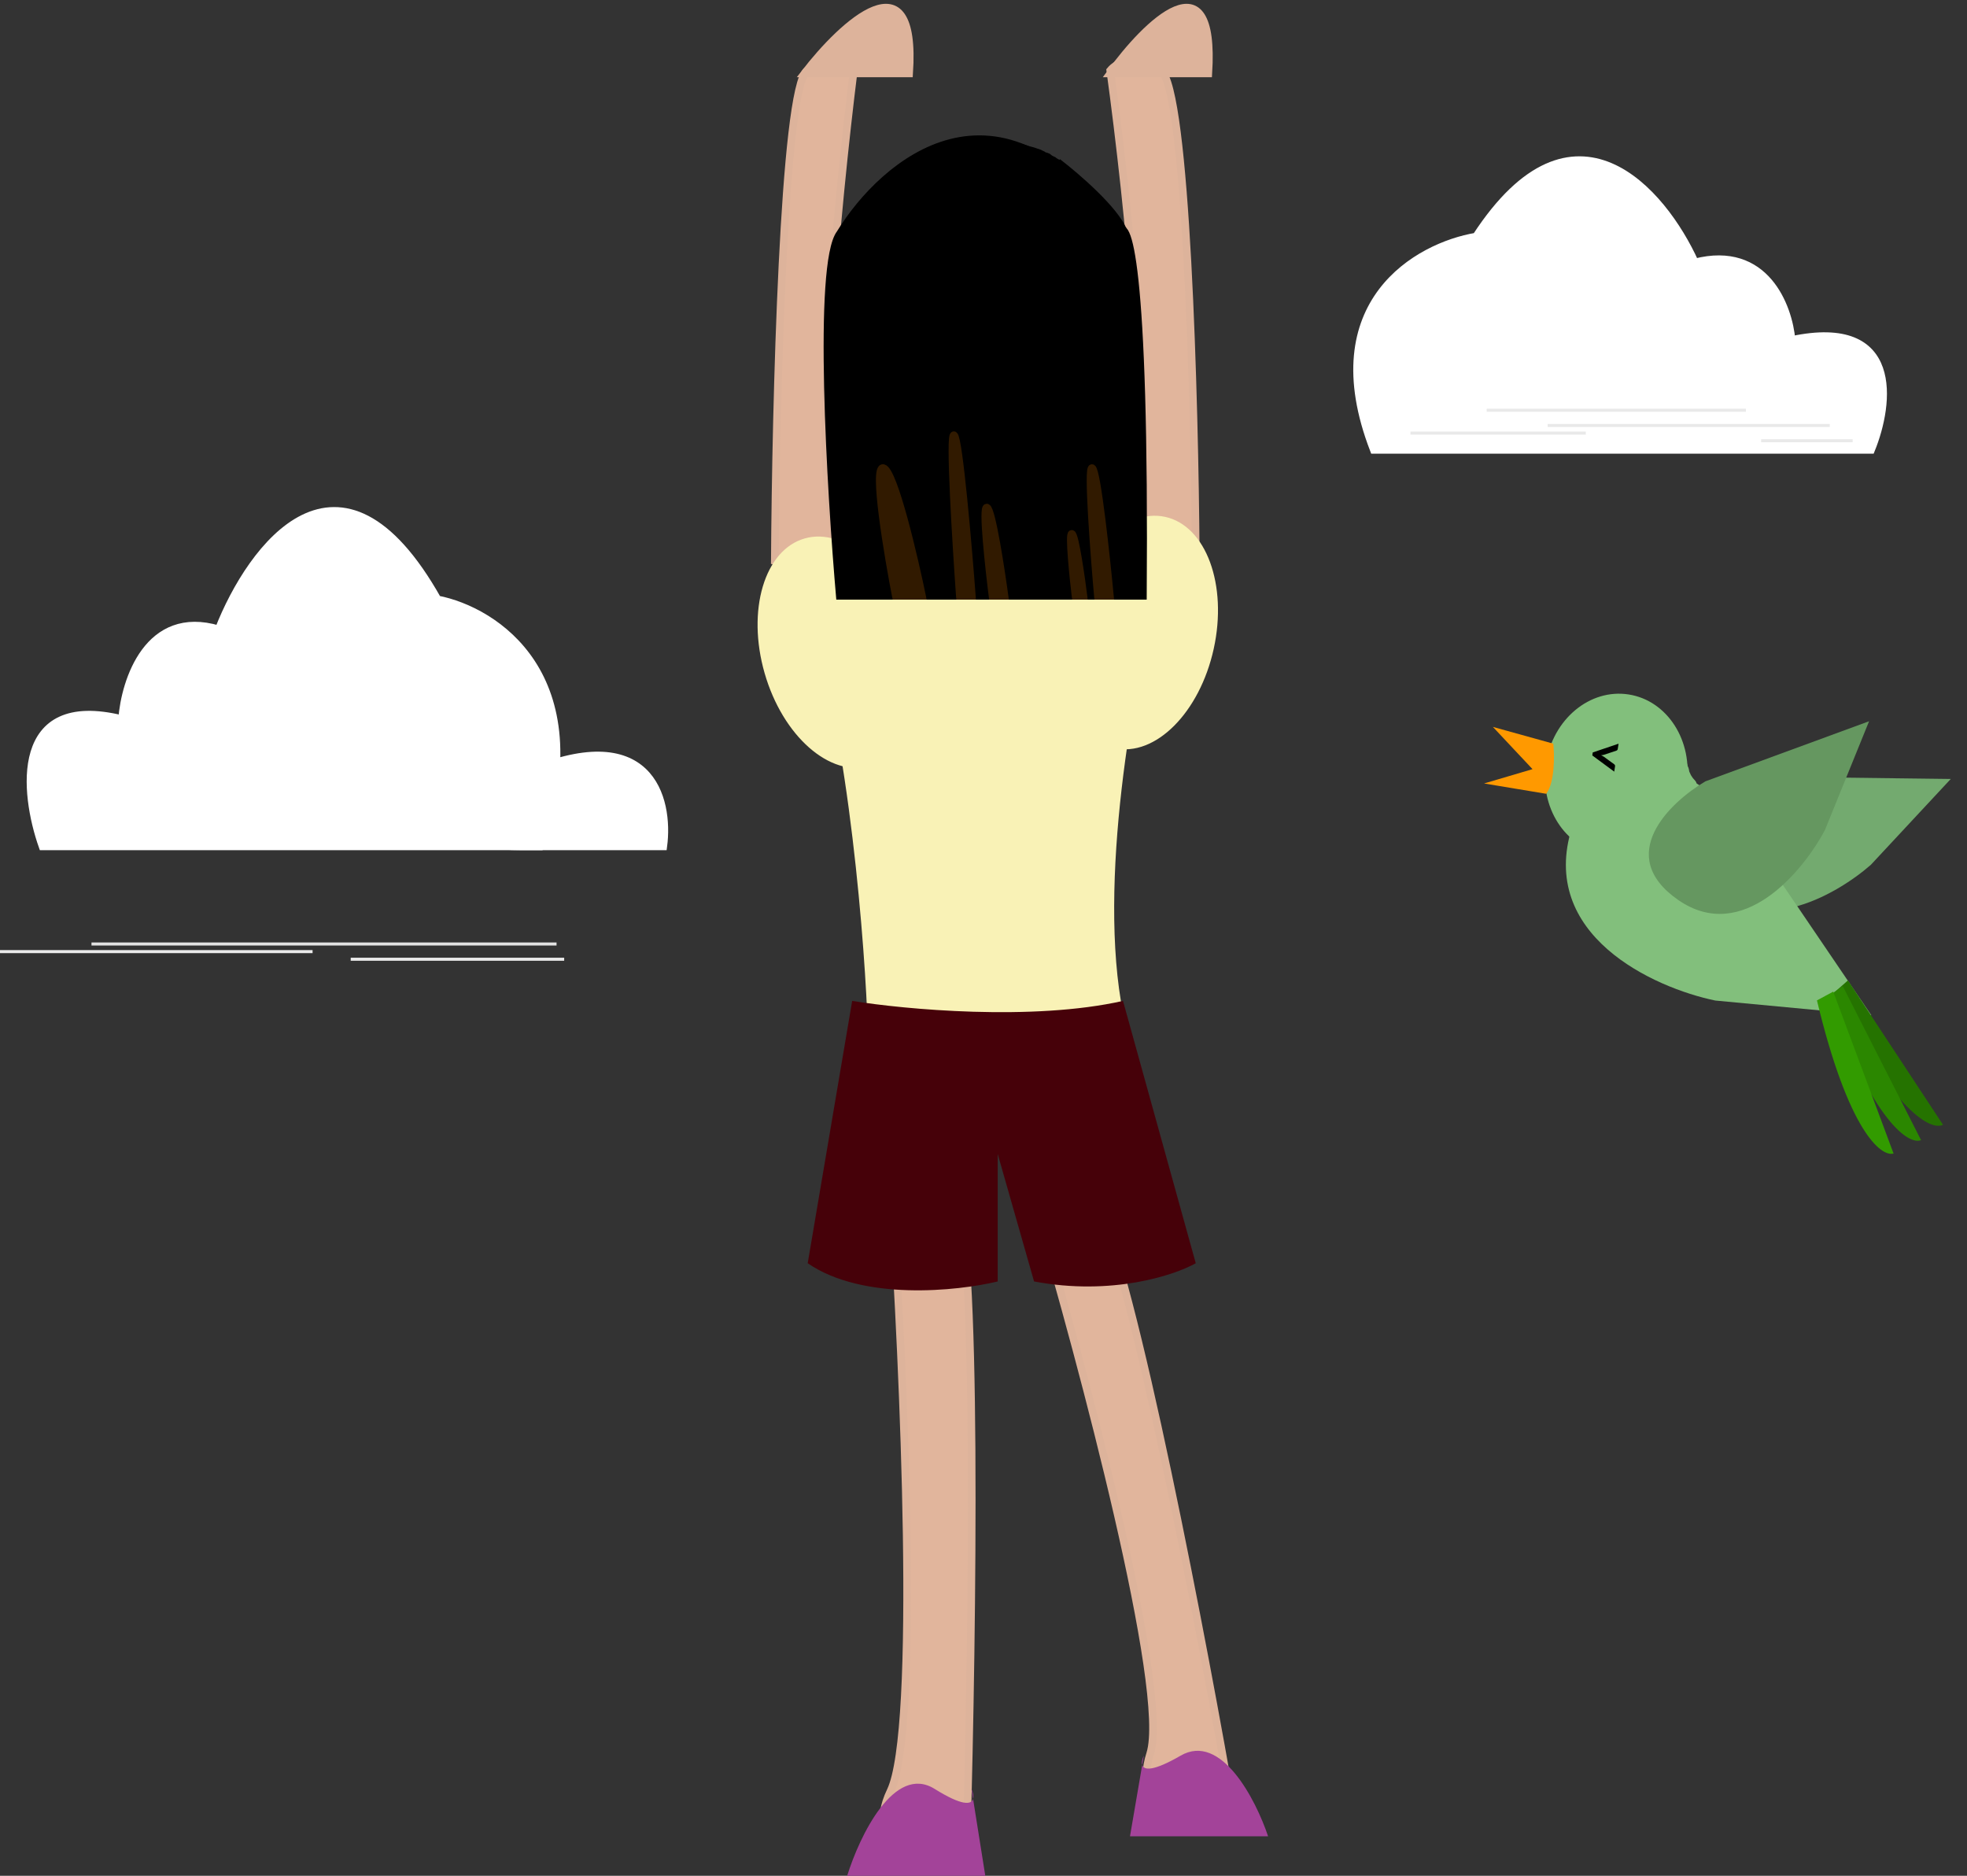 <svg width="258" height="246" viewBox="0 0 258 246" fill="none" xmlns="http://www.w3.org/2000/svg">
<rect x="0" y="0" width="258" height="246" fill="#333333" stroke="none"/>
<path d="M109.681 69.15C106.307 62.889 109.809 26.611 111.981 9.254C111.215 8.233 108.914 6.804 105.847 9.254C102.78 11.705 101.757 53.156 101.629 73.575C105.719 74.709 113.055 75.412 109.681 69.15Z" fill="#E1B59C" stroke="#DDB39B"/>
<path d="M148.118 68.355C151.773 62.175 147.98 26.368 145.626 9.237C146.457 8.229 148.949 6.818 152.272 9.237C155.595 11.655 156.702 52.568 156.841 72.722C152.41 73.841 144.463 74.536 148.118 68.355Z" fill="#E1B59C" stroke="#DDB39B"/>
<path d="M150.863 229.988C153.441 221.775 141.964 178.704 135.903 158.195C136.572 156.814 138.914 154.64 142.932 156.996C146.951 159.352 156.651 209.147 160.999 233.75C156.547 235.917 148.286 238.2 150.863 229.988Z" fill="#E1B59C" stroke="#DDB39B"/>
<path d="M116.813 234.868C120.647 226.823 118.542 179.394 117.01 156.685C117.864 155.381 122.035 153.578 125.164 156.882C128.293 160.186 127.556 214.272 126.796 240.902C122.432 242.237 112.978 242.914 116.813 234.868Z" fill="#E1B59C" stroke="#DDB39B"/>
<ellipse cx="109.825" cy="85.542" rx="9.921" ry="15.528" transform="rotate(-16.038 109.825 85.542)" fill="#F9F2B6"/>
<ellipse cx="149.508" cy="82.954" rx="9.921" ry="15.528" transform="rotate(12.396 149.508 82.954)" fill="#F9F2B6"/>
<path d="M148.214 240.824H166.33C164.72 236.015 160.171 227.167 154.856 230.245C151.254 232.331 150.038 232.178 149.817 231.463L150.026 230.245C149.831 230.658 149.712 231.124 149.817 231.463L148.214 240.824Z" fill="#A34399"/>
<path d="M129.235 246H111.119C112.729 240.821 117.278 231.292 122.592 234.607C126.195 236.854 127.411 236.689 127.632 235.919L127.423 234.607C127.618 235.052 127.737 235.554 127.632 235.919L129.235 246Z" fill="#A34399"/>
<path d="M146.563 30.626C131.179 8.219 115.906 21.289 110.193 30.626C107.183 34.597 108.939 64.291 110.193 78.641H149.908C150.242 33.827 147.818 27.958 146.563 30.626Z" fill="black" stroke="black"/>
<path d="M146.679 30.858C146.734 30.851 146.79 30.62 146.79 30.566C146.79 30.456 146.846 30.366 146.895 30.274C146.982 30.11 146.849 29.97 146.741 29.85C146.611 29.706 146.508 29.544 146.367 29.417C146.211 29.277 146.007 29.184 145.85 29.043C145.729 28.934 145.551 28.795 145.476 28.66C145.377 28.481 145.159 28.385 145.059 28.215C144.933 28.001 144.706 27.847 144.502 27.714C144.255 27.552 144.006 27.399 143.757 27.241C143.52 27.09 143.226 26.851 142.95 26.796" stroke="black" stroke-linecap="round"/>
<path d="M142.672 25.627C142.686 25.735 142.985 25.944 143.076 26.017C143.222 26.134 143.292 26.336 143.464 26.434C143.553 26.485 143.667 26.622 143.743 26.698C143.868 26.823 144.035 26.933 144.145 27.061C144.259 27.194 144.422 27.347 144.564 27.45C144.715 27.559 144.855 27.778 145.023 27.853C145.112 27.892 145.23 28.072 145.288 28.153C145.388 28.295 145.499 28.426 145.621 28.549C145.837 28.764 146.096 28.931 146.289 29.182C146.383 29.305 146.535 29.43 146.645 29.544C146.745 29.648 146.871 29.839 146.923 29.974C146.983 30.128 147.107 30.311 147.207 30.447C147.331 30.614 147.412 30.871 147.484 31.065C147.52 31.162 147.632 31.32 147.569 31.414" stroke="black" stroke-linecap="round"/>
<path d="M138.724 21.273C141.169 23.142 146.316 27.57 147.351 30.331" stroke="black"/>
<path d="M139.606 22.457C139.21 22.062 138.934 21.459 138.428 21.234C138.289 21.173 138.177 21.021 138.043 20.983C137.945 20.954 137.822 20.876 137.728 20.829C137.574 20.752 137.481 20.58 137.305 20.541C137.223 20.523 136.89 20.434 136.844 20.377C136.782 20.3 136.572 20.233 136.476 20.183C136.36 20.121 136.262 20.055 136.126 20.025C135.84 19.962 135.589 19.832 135.316 19.771C134.536 19.598 133.865 19.217 133.015 19.217" stroke="black" stroke-linecap="round"/>
<path d="M115.864 61.387C114.483 61.042 116.439 72.746 117.589 78.641H121.04C119.889 73.033 117.244 61.732 115.864 61.387Z" fill="#311A00" stroke="#311A00"/>
<path d="M143.255 61.395C142.623 61.05 143.519 72.748 144.045 78.641H145.626C145.099 73.036 143.887 61.74 143.255 61.395Z" fill="#311A00" stroke="#311A00"/>
<path d="M125.139 57.083C124.507 56.652 125.402 71.275 125.929 78.641H127.51C126.983 71.635 125.771 57.514 125.139 57.083Z" fill="#311A00" stroke="#311A00"/>
<path d="M129.452 66.569C128.82 66.327 129.716 74.516 130.243 78.641H131.823C131.296 74.717 130.085 66.81 129.452 66.569Z" fill="#311A00" stroke="#311A00"/>
<path d="M140.595 70.018C140.173 69.845 140.77 75.695 141.122 78.641H142.175C141.824 75.838 141.016 70.19 140.595 70.018Z" fill="#311A00" stroke="#311A00"/>
<path d="M145.626 9.627C150.329 3.117 159.487 -5.997 158.491 9.627H145.626Z" fill="#DDB39B" stroke="#DDB39B"/>
<path d="M105.525 9.627C110.542 3.117 120.311 -5.997 119.248 9.627H105.525Z" fill="#DDB39B" stroke="#DDB39B"/>
<path d="M151.665 78.641H105.08C110.714 91.794 113.205 120.354 113.747 132.989H147.331C143.864 115.817 148.776 89.602 151.665 78.641Z" fill="#F9F2B6"/>
<path d="M147.297 131.264C135.421 133.94 118.667 132.379 111.775 131.264L105.943 165.668C113.153 170.637 125.56 169.331 130.862 168.057V151.333L135.633 168.057C145.813 169.968 154.013 167.26 156.841 165.668L147.297 131.264Z" fill="#460109"/>
<path d="M245.419 59H180.197C172.743 39.674 186.036 32.299 193.614 31.028C206.435 11.363 218.088 25.094 222.311 34.418C231.554 32.045 234.61 40.211 234.983 44.59C249.295 41.539 247.903 52.925 245.419 59Z" fill="white" stroke="white"/>
<path d="M5.581 111H70.803C78.257 88.622 64.964 80.083 57.386 78.611C44.566 55.841 32.913 71.741 28.689 82.537C19.446 79.789 16.39 89.244 16.017 94.315C1.705 90.781 3.097 103.966 5.581 111Z" fill="white" stroke="white"/>
<path d="M87 111H68.5C61.5 111 51.7 109.13 68.5 101.65C85.3 94.17 87.833 104.767 87 111Z" fill="white" stroke="white"/>
<line x1="185" y1="56.8" x2="208" y2="56.8" stroke="#E9E9E9" stroke-width="0.4"/>
<line x1="203" y1="55.8" x2="240" y2="55.8" stroke="#E9E9E9" stroke-width="0.4"/>
<line x1="195" y1="53.8" x2="229" y2="53.8" stroke="#E9E9E9" stroke-width="0.4"/>
<line x1="231" y1="57.8" x2="243" y2="57.8" stroke="#E9E9E9" stroke-width="0.4"/>
<line y1="124.8" x2="41" y2="124.8" stroke="#EBEBEB" stroke-width="0.4"/>
<line x1="12" y1="123.8" x2="73" y2="123.8" stroke="#E2E2E2" stroke-width="0.4"/>
<line x1="46" y1="125.8" x2="74" y2="125.8" stroke="#E9E9E9" stroke-width="0.4"/>
<path d="M233.006 101.874L255.872 102.158L245.387 113.418C240.713 117.512 229.92 123.59 224.132 115.147C218.344 106.704 227.636 102.78 233.006 101.874Z" fill="#73AA6F"/>
<path d="M227.535 106.765L245.448 133.143L224.988 131.217C216.862 129.534 201.728 122.628 206.195 108.477C210.662 94.326 222.283 101.44 227.535 106.765Z" fill="#82BF7C"/>
<ellipse cx="211.996" cy="101.516" rx="9.324" ry="10.567" transform="rotate(8.846 211.996 101.516)" fill="#82BF7C"/>
<path d="M223.69 102.468L245.157 94.587L239.372 108.844C236.464 114.334 228.543 123.859 220.127 118.031C211.711 112.204 218.996 105.228 223.69 102.468Z" fill="#659760"/>
<path d="M220.515 99.5C220.445 99.952 220.56 100.451 220.689 100.886C220.723 101.001 220.801 101.142 220.862 101.246C220.968 101.426 221.033 101.666 221.105 101.863C221.135 101.945 221.23 102.096 221.299 102.153C221.383 102.222 221.432 102.327 221.516 102.394C221.672 102.518 221.813 102.66 221.973 102.774C222.09 102.857 221.994 102.749 221.947 102.684C221.857 102.562 221.728 102.46 221.642 102.341C221.491 102.136 221.321 101.882 221.232 101.64C221.191 101.529 221.122 101.432 221.089 101.313C221.058 101.196 221.044 101.069 221.02 100.949C220.992 100.805 220.888 100.679 220.861 100.538C220.792 100.192 220.608 99.85 220.332 99.633" stroke="#82BF7C" stroke-linecap="round"/>
<path d="M202.809 104.102C203.946 102.596 203.9 99.093 203.736 97.529L195.815 95.331L201.012 100.871L194.654 102.749L202.809 104.102Z" fill="#FF9900"/>
<path d="M208.913 98.679L212.298 97.533L212.19 98.228C212.182 98.279 212.161 98.325 212.129 98.365C212.096 98.404 212.047 98.435 211.98 98.456L210.43 98.97C210.366 98.992 210.297 99.009 210.224 99.021C210.153 99.034 210.079 99.043 210.002 99.05C210.074 99.079 210.141 99.111 210.205 99.144C210.271 99.176 210.331 99.213 210.385 99.256L211.706 100.216C211.763 100.257 211.801 100.301 211.82 100.349C211.839 100.396 211.844 100.447 211.836 100.501L211.728 101.196L208.852 99.072L208.913 98.679Z" fill="black"/>
<path d="M254.851 147.503L242.384 128.577L240.562 130.181C248.417 145.998 253.361 148.319 254.851 147.503Z" fill="#257300"/>
<path d="M251.975 149.525L241.703 129.324L239.713 130.714C245.749 147.31 250.403 150.17 251.975 149.525Z" fill="#2B8700"/>
<path d="M248.368 151.281L240.455 130.045L238.32 131.2C242.435 148.374 246.733 151.743 248.368 151.281Z" fill="#329B00"/>
</svg>
